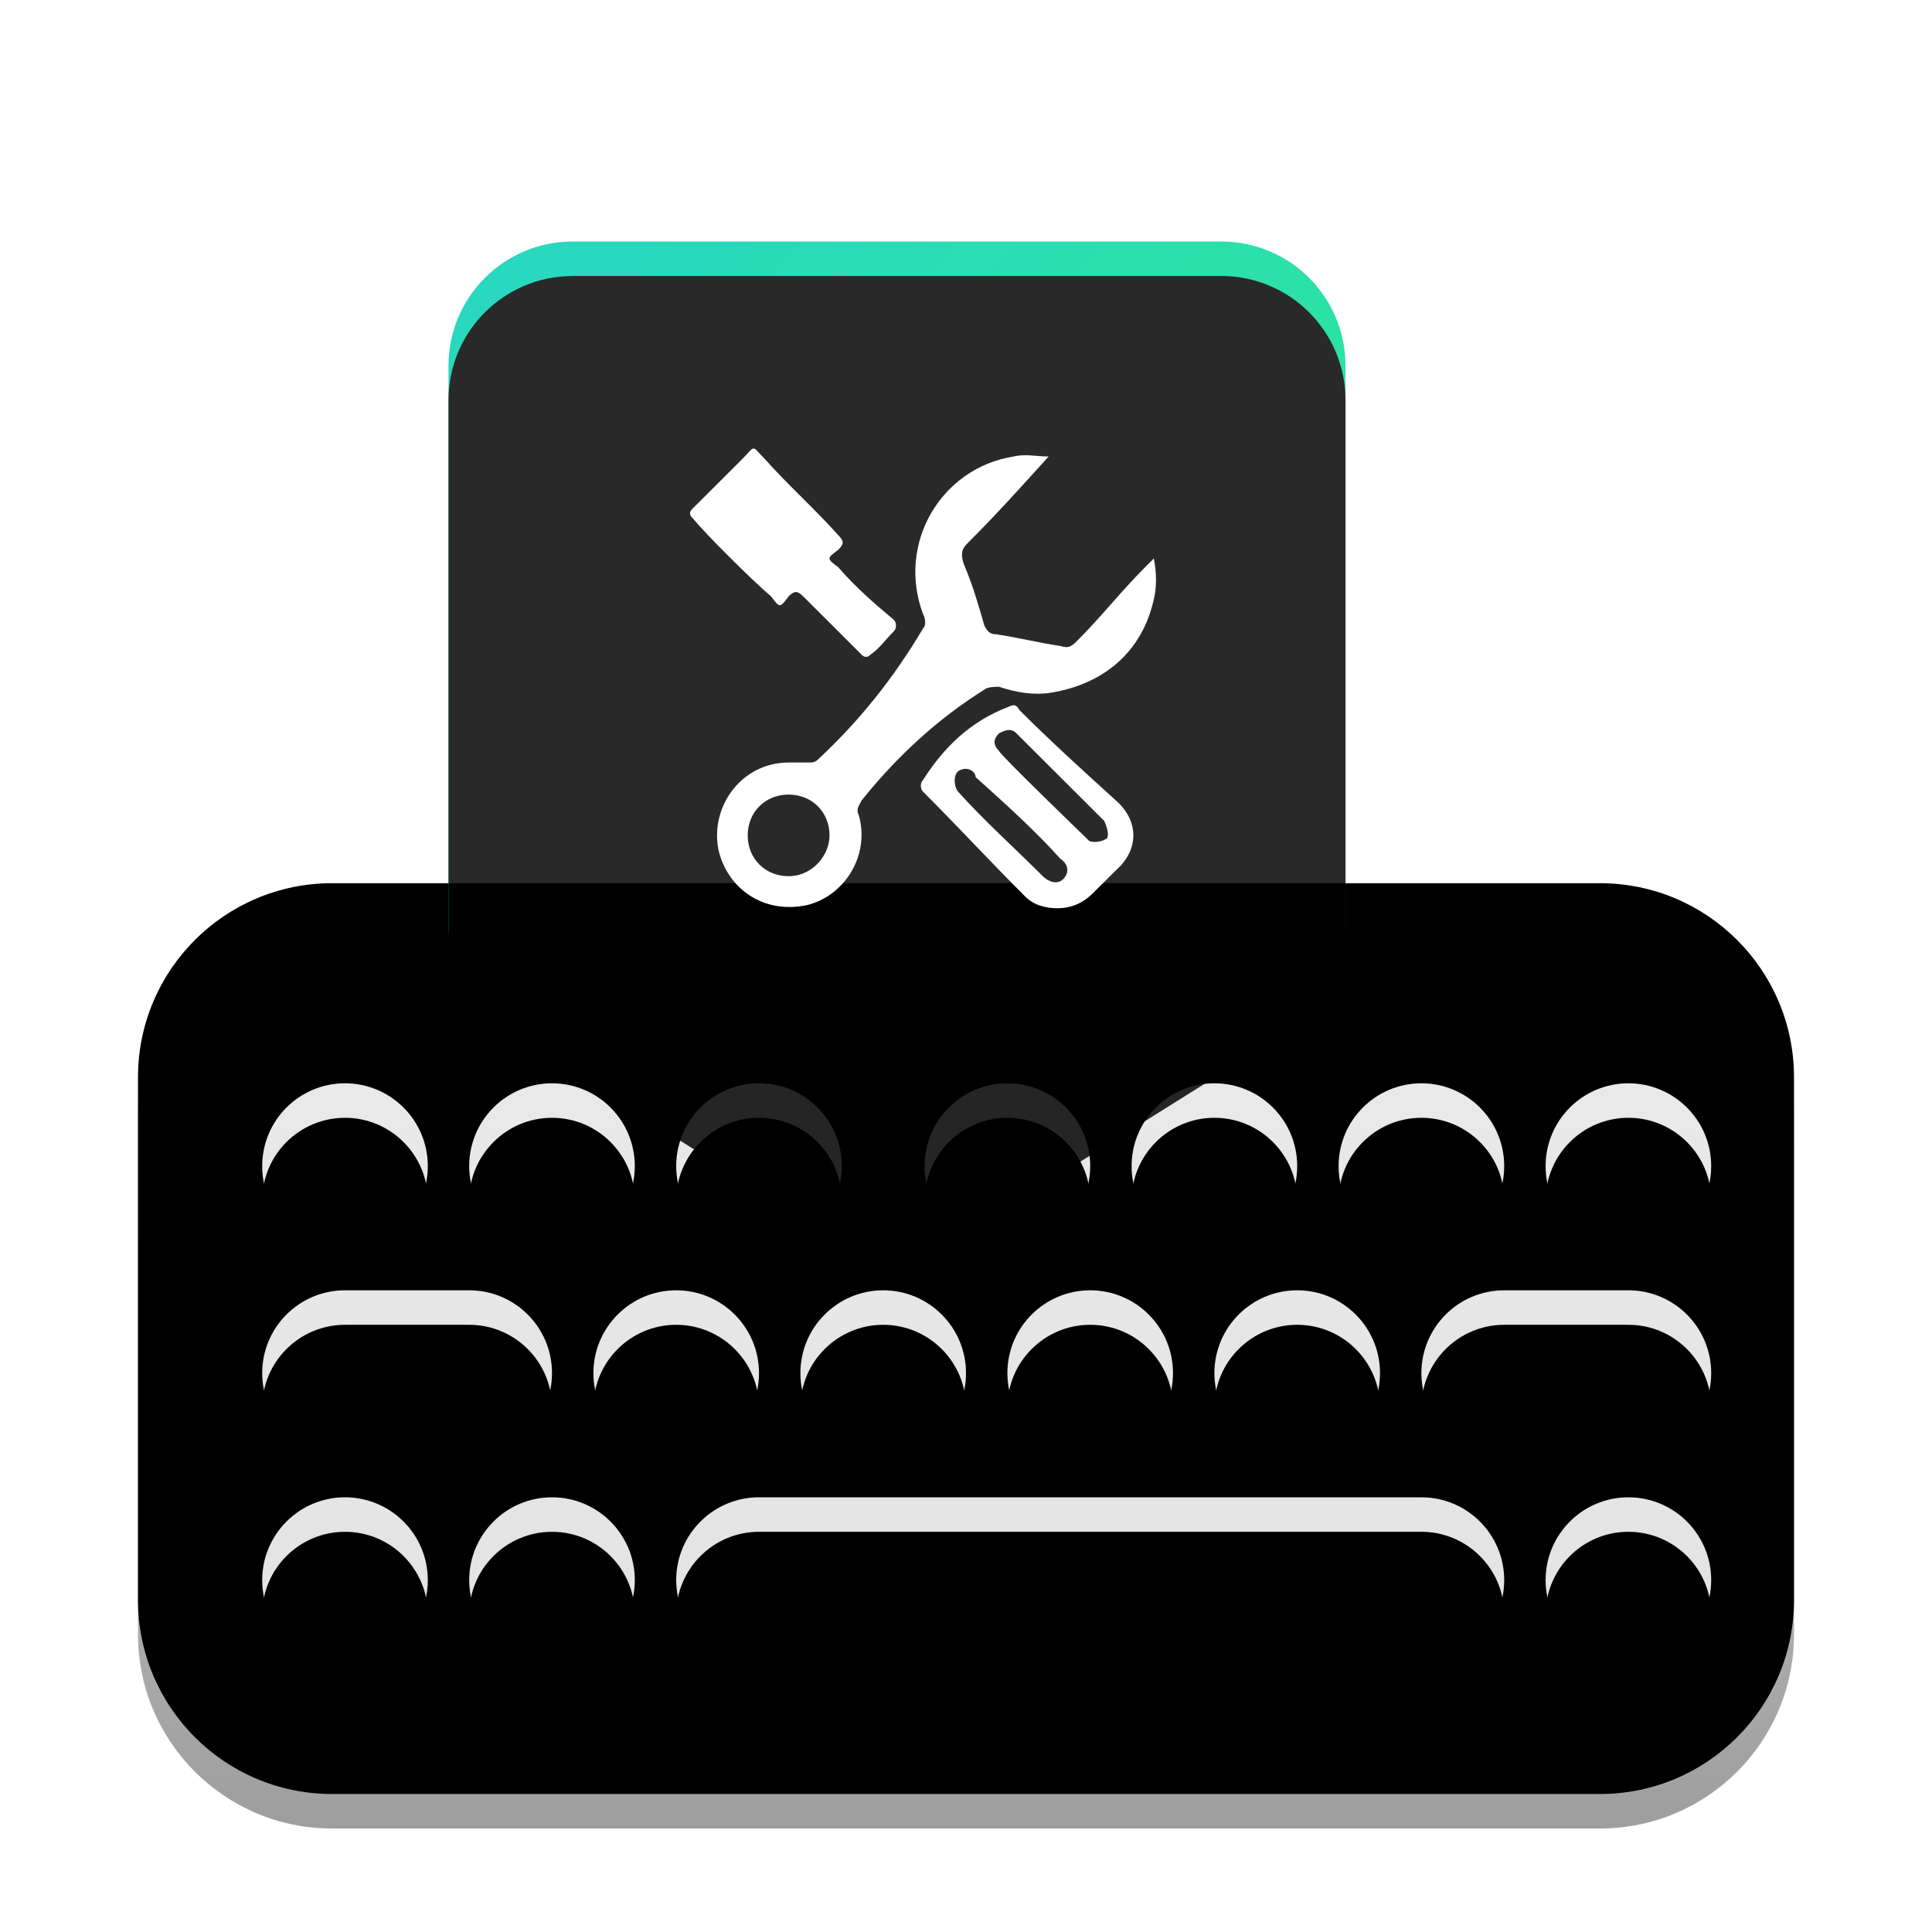 <?xml version="1.0" encoding="UTF-8"?>
<svg width="56px" height="56px" viewBox="0 0 56 56" version="1.1" xmlns="http://www.w3.org/2000/svg" xmlns:xlink="http://www.w3.org/1999/xlink">
    <title>ICON/Security_tools/输入法修复</title>
    <defs>
        <filter x="-13.5%" y="-14.1%" width="127.1%" height="128.3%" filterUnits="objectBoundingBox" id="filter-1">
            <feOffset dx="0" dy="1" in="SourceAlpha" result="shadowOffsetOuter1"></feOffset>
            <feGaussianBlur stdDeviation="1" in="shadowOffsetOuter1" result="shadowBlurOuter1"></feGaussianBlur>
            <feColorMatrix values="0 0 0 0 0   0 0 0 0 0   0 0 0 0 0  0 0 0 0.2 0" type="matrix" in="shadowBlurOuter1" result="shadowMatrixOuter1"></feColorMatrix>
            <feMerge>
                <feMergeNode in="shadowMatrixOuter1"></feMergeNode>
                <feMergeNode in="SourceGraphic"></feMergeNode>
            </feMerge>
        </filter>
        <linearGradient x1="50%" y1="0%" x2="50%" y2="100%" id="linearGradient-2">
            <stop stop-color="#DDDDDD" offset="0%"></stop>
            <stop stop-color="#9E9E9E" offset="100%"></stop>
        </linearGradient>
        <path d="M5.625,0 L42.375,0 C45.482,-5.20092827e-15 48,2.518 48,5.625 L48,20.775 C48,23.882 45.482,26.4 42.375,26.4 L5.625,26.4 C2.518,26.4 1.2686274e-15,23.882 0,20.775 L0,5.625 C5.07729435e-16,2.518 2.518,1.4588519e-15 5.625,0 Z" id="path-3"></path>
        <filter x="-1.0%" y="-1.9%" width="102.1%" height="103.8%" filterUnits="objectBoundingBox" id="filter-4">
            <feOffset dx="0" dy="-1" in="SourceAlpha" result="shadowOffsetInner1"></feOffset>
            <feComposite in="shadowOffsetInner1" in2="SourceAlpha" operator="arithmetic" k2="-1" k3="1" result="shadowInnerInner1"></feComposite>
            <feColorMatrix values="0 0 0 0 0   0 0 0 0 0   0 0 0 0 0  0 0 0 0.25 0" type="matrix" in="shadowInnerInner1"></feColorMatrix>
        </filter>
        <linearGradient x1="50%" y1="0%" x2="50%" y2="100%" id="linearGradient-5">
            <stop stop-color="#E9E9E9" offset="0%"></stop>
            <stop stop-color="#E3E3E3" offset="100%"></stop>
        </linearGradient>
        <path d="M18,16.8 L37.2,16.8 C38.525,16.8 39.6,17.875 39.6,19.2 C39.6,20.525 38.525,21.6 37.2,21.6 L18,21.6 C16.675,21.6 15.6,20.525 15.6,19.2 C15.6,17.875 16.675,16.8 18,16.8 Z M6,10.8 L9.6,10.8 C10.925,10.8 12,11.875 12,13.2 C12,14.525 10.925,15.6 9.6,15.6 L6,15.6 C4.675,15.6 3.6,14.525 3.6,13.2 C3.6,11.875 4.675,10.8 6,10.8 Z M39.6,10.8 L43.2,10.8 C44.525,10.8 45.6,11.875 45.6,13.2 C45.6,14.525 44.525,15.6 43.2,15.6 L39.6,15.6 C38.275,15.6 37.2,14.525 37.2,13.2 C37.2,11.875 38.275,10.8 39.6,10.8 Z M43.2,21.6 C44.525,21.6 45.6,20.525 45.6,19.2 C45.6,17.875 44.525,16.8 43.2,16.8 C41.875,16.8 40.8,17.875 40.8,19.2 C40.8,20.525 41.875,21.6 43.2,21.6 Z M6,21.6 C7.325,21.6 8.4,20.525 8.4,19.2 C8.4,17.875 7.325,16.8 6,16.8 C4.675,16.8 3.6,17.875 3.6,19.2 C3.6,20.525 4.675,21.6 6,21.6 Z M12,21.6 C13.325,21.6 14.4,20.525 14.4,19.2 C14.4,17.875 13.325,16.8 12,16.8 C10.675,16.8 9.6,17.875 9.6,19.2 C9.6,20.525 10.675,21.6 12,21.6 Z M15.6,15.6 C16.925,15.6 18,14.525 18,13.2 C18,11.875 16.925,10.8 15.6,10.8 C14.275,10.8 13.2,11.875 13.2,13.2 C13.2,14.525 14.275,15.6 15.6,15.6 Z M21.6,15.6 C22.925,15.6 24,14.525 24,13.2 C24,11.875 22.925,10.8 21.6,10.8 C20.275,10.8 19.2,11.875 19.2,13.2 C19.2,14.525 20.275,15.6 21.6,15.6 Z M6,9.6 C7.325,9.6 8.4,8.525 8.4,7.2 C8.4,5.875 7.325,4.8 6,4.8 C4.675,4.8 3.6,5.875 3.6,7.2 C3.6,8.525 4.675,9.6 6,9.6 Z M31.2,9.6 C32.525,9.6 33.6,8.525 33.6,7.2 C33.6,5.875 32.525,4.8 31.2,4.8 C29.875,4.8 28.8,5.875 28.8,7.2 C28.8,8.525 29.875,9.6 31.2,9.6 Z M33.6,15.6 C34.925,15.6 36,14.525 36,13.2 C36,11.875 34.925,10.8 33.6,10.8 C32.275,10.8 31.2,11.875 31.2,13.2 C31.2,14.525 32.275,15.6 33.6,15.6 Z M27.6,15.6 C28.925,15.6 30,14.525 30,13.2 C30,11.875 28.925,10.8 27.6,10.8 C26.275,10.8 25.2,11.875 25.2,13.2 C25.2,14.525 26.275,15.6 27.6,15.6 Z M12,9.6 C13.325,9.6 14.4,8.525 14.4,7.2 C14.4,5.875 13.325,4.8 12,4.8 C10.675,4.8 9.6,5.875 9.6,7.2 C9.6,8.525 10.675,9.6 12,9.6 Z M18,9.6 C19.325,9.6 20.4,8.525 20.4,7.2 C20.4,5.875 19.325,4.8 18,4.8 C16.675,4.8 15.6,5.875 15.6,7.2 C15.6,8.525 16.675,9.6 18,9.6 Z M37.2,9.6 C38.525,9.6 39.6,8.525 39.6,7.2 C39.6,5.875 38.525,4.8 37.2,4.8 C35.875,4.8 34.8,5.875 34.8,7.2 C34.8,8.525 35.875,9.6 37.2,9.6 Z M43.2,9.6 C44.525,9.6 45.6,8.525 45.6,7.2 C45.6,5.875 44.525,4.8 43.2,4.8 C41.875,4.8 40.8,5.875 40.8,7.2 C40.8,8.525 41.875,9.6 43.2,9.6 Z M25.2,9.6 C26.525,9.6 27.6,8.525 27.6,7.2 C27.6,5.875 26.525,4.8 25.2,4.8 C23.875,4.8 22.8,5.875 22.8,7.2 C22.8,8.525 23.875,9.6 25.2,9.6 Z" id="path-6"></path>
        <filter x="-1.2%" y="-3.0%" width="102.4%" height="111.9%" filterUnits="objectBoundingBox" id="filter-7">
            <feOffset dx="0" dy="1" in="SourceAlpha" result="shadowOffsetOuter1"></feOffset>
            <feColorMatrix values="0 0 0 0 0   0 0 0 0 0   0 0 0 0 0  0 0 0 0.08 0" type="matrix" in="shadowOffsetOuter1"></feColorMatrix>
        </filter>
        <filter x="-1.2%" y="-3.0%" width="102.4%" height="111.9%" filterUnits="objectBoundingBox" id="filter-8">
            <feOffset dx="0" dy="1" in="SourceAlpha" result="shadowOffsetInner1"></feOffset>
            <feComposite in="shadowOffsetInner1" in2="SourceAlpha" operator="arithmetic" k2="-1" k3="1" result="shadowInnerInner1"></feComposite>
            <feColorMatrix values="0 0 0 0 1   0 0 0 0 1   0 0 0 0 1  0 0 0 0.3 0" type="matrix" in="shadowInnerInner1"></feColorMatrix>
        </filter>
        <linearGradient x1="90.19%" y1="100%" x2="9.81%" y2="10.85%" id="linearGradient-9">
            <stop stop-color="#05E873" offset="0%"></stop>
            <stop stop-color="#00D1B1" offset="100%"></stop>
        </linearGradient>
        <path d="M12.6,0 L31.4,0 C33.388,-1.25340945e-15 35,1.612 35,3.6 L35,19.922 C35,20.503 34.701,21.044 34.208,21.352 L22.896,28.439 C22.348,28.782 21.652,28.782 21.104,28.439 L9.792,21.352 C9.299,21.044 9,20.503 9,19.922 L9,3.6 C9,1.612 10.612,-5.22947394e-16 12.6,0 Z" id="path-10"></path>
        <filter x="-5.8%" y="-5.2%" width="111.5%" height="110.3%" filterUnits="objectBoundingBox" id="filter-11">
            <feGaussianBlur stdDeviation="1" in="SourceAlpha" result="shadowBlurInner1"></feGaussianBlur>
            <feOffset dx="0" dy="1" in="shadowBlurInner1" result="shadowOffsetInner1"></feOffset>
            <feComposite in="shadowOffsetInner1" in2="SourceAlpha" operator="arithmetic" k2="-1" k3="1" result="shadowInnerInner1"></feComposite>
            <feColorMatrix values="0 0 0 0 1   0 0 0 0 1   0 0 0 0 1  0 0 0 0.811 0" type="matrix" in="shadowInnerInner1"></feColorMatrix>
        </filter>
    </defs>
    <g id="ICON/Security_tools/输入法修复" stroke="none" stroke-width="1" fill="none" fill-rule="evenodd">
        <rect id="矩形" opacity="0" x="0" y="0" width="56" height="56"></rect>
        <g id="编组-2" transform="translate(4, 6)" filter="url(#filter-1)">
            <g id="编组" transform="translate(0, 19.6)">
                <g id="矩形">
                    <use fill="url(#linearGradient-2)" fill-rule="evenodd" xlink:href="#path-3"></use>
                    <use fill="black" fill-opacity="1" filter="url(#filter-4)" xlink:href="#path-3"></use>
                </g>
                <g id="形状结合">
                    <use fill="black" fill-opacity="1" filter="url(#filter-7)" xlink:href="#path-6"></use>
                    <use fill="url(#linearGradient-5)" fill-rule="evenodd" xlink:href="#path-6"></use>
                    <use fill="black" fill-opacity="1" filter="url(#filter-8)" xlink:href="#path-6"></use>
                </g>
            </g>
            <g id="路径-4" opacity="0.837">
                <use fill="url(#linearGradient-9)" fill-rule="evenodd" xlink:href="#path-10"></use>
                <use fill="black" fill-opacity="1" filter="url(#filter-11)" xlink:href="#path-10"></use>
            </g>
            <path d="M17.503,6.317 C17.927,5.894 17.757,5.894 18.181,6.317 C18.858,7.077 19.62,7.753 20.298,8.513 C20.467,8.682 20.467,8.767 20.298,8.935 C19.959,9.189 19.959,9.189 20.298,9.442 C20.806,10.034 21.399,10.54 21.907,10.963 C21.991,11.047 21.991,11.216 21.907,11.301 C21.653,11.554 21.483,11.808 21.229,11.977 C21.145,12.061 21.06,12.061 20.975,11.977 L19.282,10.287 C19.112,10.118 19.027,10.118 18.858,10.287 C18.604,10.625 18.604,10.625 18.35,10.287 C17.757,9.78 16.487,8.513 16.064,8.006 C15.979,7.922 15.979,7.837 16.064,7.753 L17.503,6.317 L17.503,6.317 Z M26.395,6.232 C25.633,7.077 24.871,7.922 24.024,8.767 C23.854,8.935 23.854,9.104 23.939,9.358 C24.193,9.949 24.363,10.54 24.532,11.132 C24.617,11.301 24.701,11.385 24.871,11.385 C25.463,11.47 26.141,11.639 26.734,11.723 C26.988,11.808 27.072,11.723 27.242,11.554 C27.919,10.878 28.512,10.118 29.19,9.442 L29.444,9.189 C29.528,9.611 29.528,10.034 29.444,10.372 C29.105,11.892 28.004,12.821 26.48,13.075 C25.972,13.159 25.463,13.075 24.955,12.906 C24.871,12.906 24.617,12.906 24.532,12.99 C23.177,13.835 21.991,14.933 20.975,16.2 C20.891,16.369 20.806,16.454 20.891,16.623 C21.229,17.805 20.467,18.988 19.366,19.241 C18.096,19.495 17.08,18.734 16.826,17.636 C16.572,16.369 17.503,15.102 18.858,15.102 L19.451,15.102 C19.536,15.102 19.62,15.102 19.705,15.018 C20.891,13.919 21.907,12.652 22.754,11.216 C22.838,11.132 22.838,10.963 22.754,10.794 C21.991,8.767 23.262,6.57 25.379,6.232 C25.717,6.148 26.056,6.232 26.395,6.232 L26.395,6.232 Z M20.044,17.214 C20.044,16.538 19.536,16.031 18.858,16.031 C18.181,16.031 17.673,16.538 17.673,17.214 C17.673,17.89 18.181,18.397 18.858,18.397 C19.536,18.397 20.044,17.805 20.044,17.214 Z M26.649,19.326 C26.31,19.326 25.972,19.241 25.718,18.988 C24.701,17.974 23.77,16.961 22.754,15.947 C22.669,15.862 22.669,15.693 22.754,15.609 C23.346,14.68 24.109,13.919 25.209,13.497 C25.379,13.413 25.463,13.413 25.548,13.582 C26.48,14.511 27.411,15.355 28.343,16.2 C29.02,16.792 29.02,17.636 28.343,18.228 L27.665,18.903 C27.411,19.157 27.072,19.326 26.649,19.326 L26.649,19.326 Z M28.004,16.792 L25.463,14.257 C25.294,14.088 25.125,14.173 24.955,14.257 C24.786,14.426 24.786,14.595 24.955,14.764 C24.955,14.849 27.581,17.383 27.581,17.383 C27.581,17.383 27.835,17.467 28.089,17.298 C28.173,17.129 28.004,16.792 28.004,16.792 L28.004,16.792 Z M23.77,15.355 C23.6,15.524 23.685,15.862 23.77,15.947 C24.532,16.792 25.379,17.552 26.226,18.397 C26.395,18.566 26.649,18.65 26.818,18.481 C26.988,18.312 26.988,18.059 26.734,17.89 C25.972,17.045 25.125,16.285 24.278,15.524 C24.278,15.355 24.024,15.187 23.77,15.355 Z" id="形状" fill="#FFFFFF" fill-rule="nonzero"></path>
        </g>
    </g>
</svg>